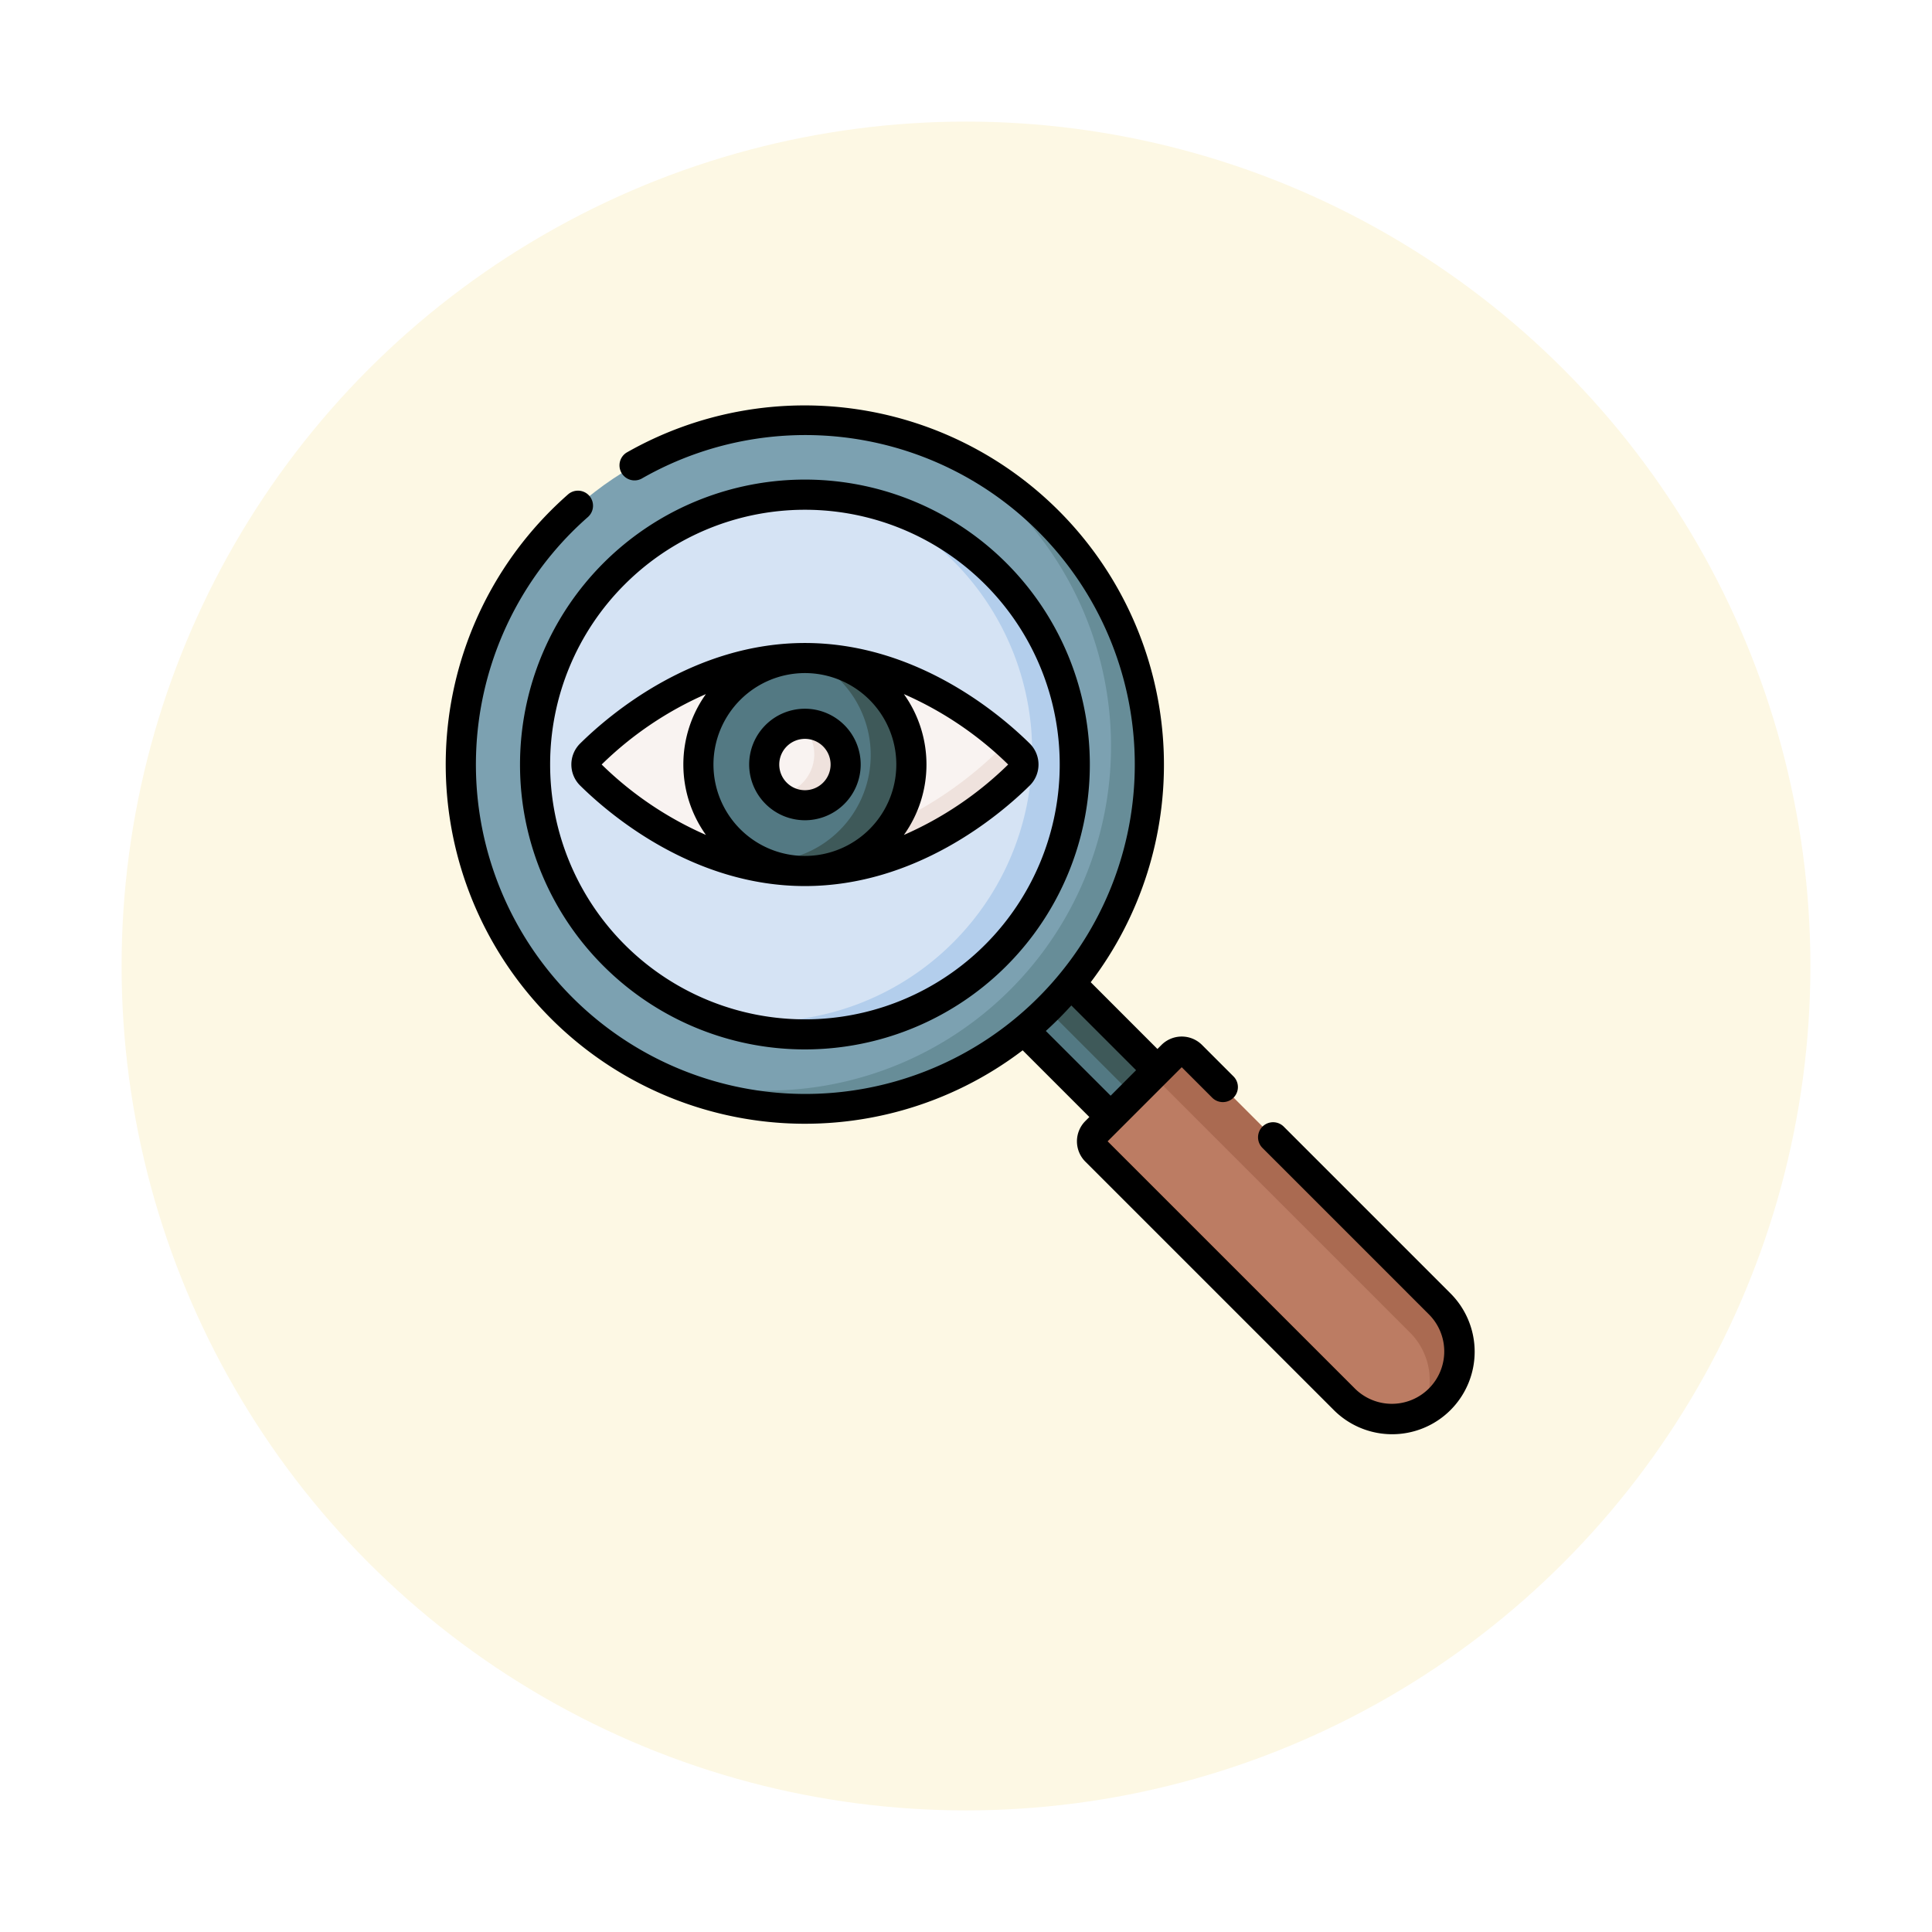 <svg xmlns="http://www.w3.org/2000/svg" xmlns:xlink="http://www.w3.org/1999/xlink" width="143" height="143" viewBox="0 0 143 143"><defs><filter id="a" x="0" y="0" width="143" height="143" filterUnits="userSpaceOnUse"><feOffset dy="3" input="SourceAlpha"/><feGaussianBlur stdDeviation="3" result="b"/><feFlood flood-opacity="0.161"/><feComposite operator="in" in2="b"/><feComposite in="SourceGraphic"/></filter></defs><g transform="translate(-1201 -12347)"><g transform="matrix(1, 0, 0, 1, 1201, 12347)" filter="url(#a)"><circle cx="62.5" cy="62.5" r="62.5" transform="translate(9 6)" fill="#fdf8e4"/></g><g transform="translate(1233.983 12377)"><g transform="translate(40.289 40.289)"><path d="M0,0H4.9V12.622H0Z" transform="translate(0 3.463) rotate(-45)" fill="#537983"/></g><g transform="translate(41.925 40.289)"><path d="M0,0H2.583V12.622H0Z" transform="translate(0 1.826) rotate(-45)" fill="#3e5959"/></g><g transform="translate(47.843 47.833)"><path d="M347.473,347.508a4.992,4.992,0,0,1-7.06,0l-18.339-18.339a1.009,1.009,0,0,1,0-1.428l5.633-5.633a1.009,1.009,0,0,1,1.428,0l18.339,18.339A4.992,4.992,0,0,1,347.473,347.508Z" transform="translate(-321.778 -321.813)" fill="#bc7c63"/></g><g transform="translate(51.611 47.833)"><path d="M369.055,347.508a5,5,0,0,1-1.248.912,4.994,4.994,0,0,0-.912-5.811l-18.339-18.34a1.011,1.011,0,0,0-1.428,0l2.16-2.16a1.011,1.011,0,0,1,1.428,0l18.339,18.339A4.993,4.993,0,0,1,369.055,347.508Z" transform="translate(-347.128 -321.813)" fill="#aa6a51"/></g><g transform="translate(1.119 1.109)"><circle cx="25.477" cy="25.477" r="25.477" fill="#7ca1b1"/></g><g transform="translate(14.254 2.952)"><path d="M126.155,61.508A25.484,25.484,0,0,1,95.8,65.787,25.483,25.483,0,0,0,117.671,19.86a25.49,25.49,0,0,1,8.484,41.648Z" transform="translate(-95.8 -19.86)" fill="#678d98"/></g><g transform="translate(6.621 6.612)"><circle cx="19.974" cy="19.974" r="19.974" fill="#d5e3f4"/></g><g transform="translate(19.281 7.046)"><path d="M151.058,81.066a19.98,19.98,0,0,1-21.438,4.467A19.977,19.977,0,0,0,141.082,47.4a19.976,19.976,0,0,1,9.976,33.664Z" transform="translate(-129.62 -47.402)" fill="#b3ceec"/></g><g transform="translate(0.017 0)"><g transform="translate(10.404 18.705)"><path d="M70.333,132.959a1.073,1.073,0,0,0,0,1.529c2.009,1.979,7.983,7.117,15.854,7.117s13.845-5.138,15.854-7.117a1.073,1.073,0,0,0,0-1.529c-2.009-1.979-7.983-7.117-15.854-7.117S72.342,130.98,70.333,132.959Z" transform="translate(-70.013 -125.842)" fill="#f9f3f1"/></g><g transform="translate(11.842 24.742)"><path d="M110.28,169.064c-2.009,1.979-7.984,7.117-15.854,7.117-6.728,0-12.071-3.755-14.735-6.082a22.488,22.488,0,0,0,12.831,4.438c8.073,0,14.2-5.269,16.26-7.3a1.1,1.1,0,0,0,.328-.783c.475.412.868.782,1.171,1.08a1.072,1.072,0,0,1,0,1.528Z" transform="translate(-79.69 -166.456)" fill="#efe2dd"/></g><g transform="translate(18.697 18.705)"><circle cx="7.881" cy="7.881" r="7.881" fill="#537983"/></g><g transform="translate(23.333 18.709)"><path d="M168.12,133.747a7.883,7.883,0,0,1-11.126,7.183c.077,0,.155,0,.233,0a7.882,7.882,0,0,0,3.247-15.064,7.88,7.88,0,0,1,7.646,7.876Z" transform="translate(-156.994 -125.871)" fill="#3e5959"/></g><g transform="translate(23.566 23.574)"><circle cx="3.012" cy="3.012" r="3.012" fill="#f9f3f1"/></g><g transform="translate(24.566 23.574)"><path d="M170.315,161.611a3.013,3.013,0,0,1-5.024,2.242,3.012,3.012,0,0,0,1.7-5.239c.1-.009.205-.015.309-.015A3.011,3.011,0,0,1,170.315,161.611Z" transform="translate(-165.291 -158.599)" fill="#efe2dd"/></g><path d="M74.326,65.68l-12.29-12.29a1.114,1.114,0,1,0-1.576,1.576l12.29,12.29a3.878,3.878,0,1,1-5.484,5.484L49,54.476l5.484-5.484,2.256,2.256a1.114,1.114,0,0,0,1.576-1.576l-2.33-2.33a2.124,2.124,0,0,0-3,0l-.3.3L47.748,42.7A26.6,26.6,0,0,0,13.392,3.5,1.114,1.114,0,0,0,14.5,5.431,24.384,24.384,0,1,1,9.369,9.359c.375-.375.767-.742,1.163-1.09A1.114,1.114,0,1,0,9.06,6.595c-.432.38-.859.78-1.268,1.189A26.593,26.593,0,0,0,42.711,47.741l4.937,4.937-.3.3a2.127,2.127,0,0,0,0,3L65.69,74.317a6.107,6.107,0,1,0,8.636-8.636Zm-29.9-19.372q.493-.447.967-.921t.92-.967l4.793,4.793L49.223,51.1Z" transform="translate(-0.017 0)"/><path d="M43.13,73.044a21.088,21.088,0,1,0-6.177-14.912A21.023,21.023,0,0,0,43.13,73.044ZM44.706,44.8a18.859,18.859,0,1,1-5.524,13.335A18.8,18.8,0,0,1,44.706,44.8Z" transform="translate(-31.463 -31.546)"/><path d="M63.167,128.9c2.27,2.236,8.436,7.437,16.636,7.437s14.366-5.2,16.636-7.437a2.188,2.188,0,0,0,0-3.117c-2.27-2.236-8.436-7.437-16.636-7.437s-14.366,5.2-16.636,7.437a2.188,2.188,0,0,0,0,3.117Zm31.678-1.558a25.8,25.8,0,0,1-7.718,5.213,8.965,8.965,0,0,0,0-10.427A25.8,25.8,0,0,1,94.845,127.339ZM79.8,120.573a6.767,6.767,0,1,1-6.767,6.767A6.774,6.774,0,0,1,79.8,120.573Zm-7.324,1.553a8.965,8.965,0,0,0,0,10.427,25.8,25.8,0,0,1-7.718-5.213A25.8,25.8,0,0,1,72.48,122.126Z" transform="translate(-53.225 -100.754)"/><path d="M155.191,159.354a4.127,4.127,0,1,0-4.127-4.127A4.131,4.131,0,0,0,155.191,159.354Zm0-6.024a1.9,1.9,0,1,1-1.9,1.9A1.9,1.9,0,0,1,155.191,153.33Z" transform="translate(-128.613 -128.642)"/></g></g></g></svg>